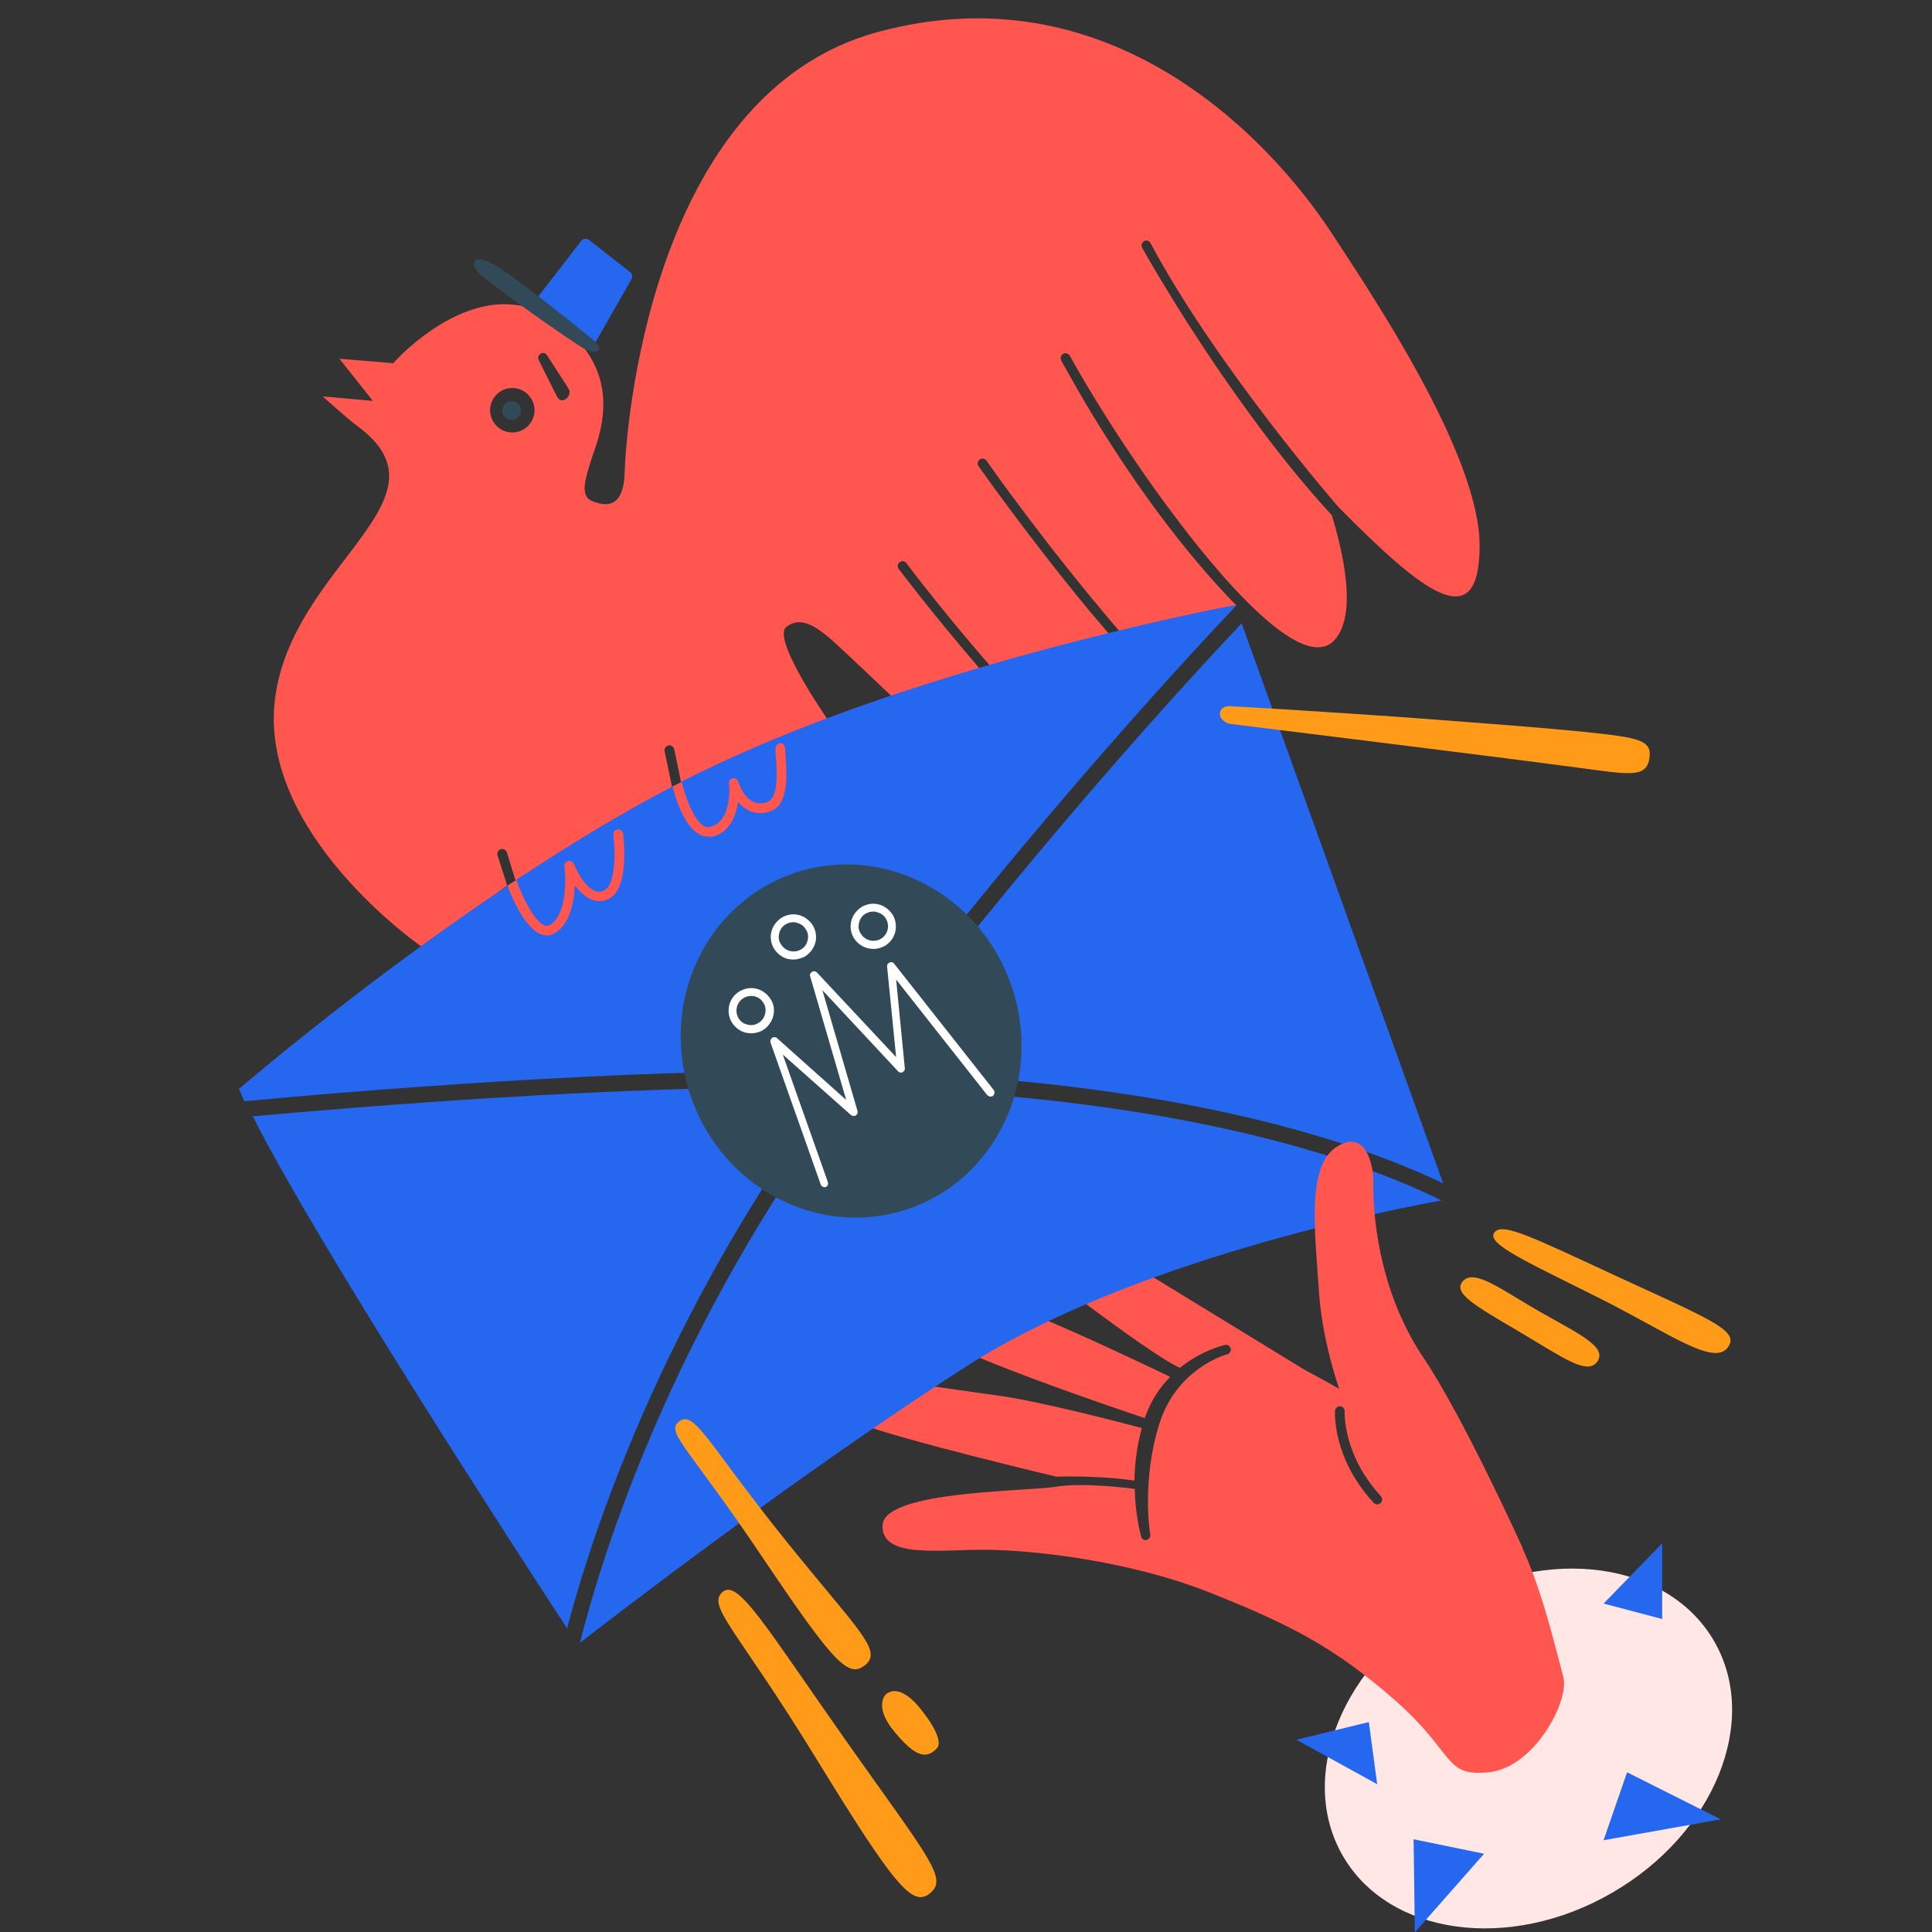 <?xml version="1.0" encoding="utf-8"?>
<!-- Generator: Adobe Illustrator 22.0.1, SVG Export Plug-In . SVG Version: 6.00 Build 0)  -->
<svg version="1.1" id="Layer_2_1_" xmlns="http://www.w3.org/2000/svg" xmlns:xlink="http://www.w3.org/1999/xlink" x="0px" y="0px" viewBox="0 0 600 600" style="enable-background:new 0 0 600 600;" xml:space="preserve">

<rect x="0" y="0" width="600" height="600" fill="#333333" stroke="none"/>

<g id="Layer_3">
</g>
<g>
	<ellipse transform="matrix(0.866 -0.5 0.5 0.866 -207.911 310.121)" cx="474.7" cy="543" rx="66.6" ry="51.8" style="fill:#FFE7E6;"/>
	<g>
		<path d="M352.3,459.8c0.1-4.9,0.7-10.5,2.3-16.3c-5.9-1.6-32-8.4-44.7-10.1c-14.4-1.9-49.3-7.8-51.8-4
			c-2.5,3.8-4.7,7.5,8.8,12.7c13.5,5.2,61.2,16.5,61.2,16.5S340.4,458.1,352.3,459.8z" style="fill:#FF564F;"/>
		<path d="M284.6,411.9c10.4,8.2,62.6,25.7,70.9,28.5c1.9-5.4,4.7-9.6,7.9-12.8c-8.3-4-51.3-24.7-68.6-28.7
			C275.7,394.5,273.3,403,284.6,411.9z" style="fill:#FF564F;"/>
		<path d="M485.5,520.8c-3.8-14.2-9.4-39.2-20.5-53.2c-15-18.9-59.7-42.1-59.7-42.1l-72.9-44.6l-15.1,8.8
			c0,0,38.5,30.2,49.1,35.1c6.7-5.4,13.5-7,14-7.1c0.8-0.2,1.6,0.3,1.8,1.1c0.2,0.8-0.3,1.6-1.1,1.8c-0.2,0-15.5,4.2-21,21.4
			c-5.6,17.6-3,34.2-2.9,34.3c0.2,0.8-0.2,1.6-1,1.9c-0.1,0-0.3,0.1-0.4,0.1c-0.7,0-1.2-0.4-1.4-1.1c-0.1-0.4-1.8-6.3-2-14.8
			c-2.8-0.4-16.5-2-24.4-0.7c-8.8,1.5-53.3,1.2-53.9,11.9s18.4,7.5,32.2,7.7c13.8,0.1,43.6,3.1,69.2,13.2
			c25.6,10.2,39,17.1,57.8,33.6s14.9,23.7,29,22.3C476.5,549,487.5,528.2,485.5,520.8z M428.7,466.8c-0.3,0.3-0.7,0.4-1,0.4
			c-0.4,0-0.8-0.2-1.1-0.5c-12.9-14-12-28-12-28.6c0.1-0.8,0.8-1.4,1.6-1.4c0.8,0.1,1.4,0.8,1.4,1.6c0,0.2-0.7,13.3,11.2,26.3
			C429.4,465.3,429.4,466.3,428.7,466.8z" style="fill:#FF564F;"/>
	</g>
	<polygon points="498,498 516.2,479.3 516.2,502.8 	" style="fill:#2568EF;"/>
	<polygon points="498,571.5 505.3,550.4 534.4,565 	" style="fill:#2568EF;"/>
	<polygon points="439,571.2 460.9,575.7 439.4,600.1 	" style="fill:#2568EF;"/>
	<polygon points="427.7,554.1 425.1,534.8 402.6,540.3 	" style="fill:#2568EF;"/>
	<path d="M240.8,217.7" style="fill:none;stroke:#FFFFFF;stroke-width:3;stroke-linecap:round;stroke-linejoin:round;stroke-miterlimit:10;"/>
	<path d="M243.3,231.9" style="fill:none;stroke:#FFFFFF;stroke-width:3;stroke-linecap:round;stroke-linejoin:round;stroke-miterlimit:10;"/>
	<path d="M279.1,176.7c-0.5-0.7-0.4-1.6,0.3-2.1c0.7-0.5,1.6-0.4,2.1,0.3c0.2,0.3,10.7,14.3,26,31.9
		c12.5-3.6,25.3-7,37-9.8c-1.8-2.2-3.7-4.4-5.6-6.6c-19.9-24-34.8-45.4-35-45.6c-0.5-0.7-0.3-1.6,0.4-2.1c0.7-0.5,1.6-0.3,2.1,0.4
		c0.3,0.5,18.3,26.2,41.4,53.1c16.1-3.9,29.6-6.8,36.2-8.1c-31.5-32.4-52.9-73.6-54.4-76.1c-0.4-0.7-0.2-1.6,0.5-2.1
		c0.7-0.4,1.6-0.2,2.1,0.5c0.1,0.2,11.7,21.6,30.2,46.7c8,10.8,40.8,54.6,52.2,41.5c7-8,2.4-27.4-1-38.6c-8.3-9-16.9-19.6-25.9-32
		c-19.2-26.3-32.9-50.8-33-51.1c-0.4-0.7-0.1-1.6,0.6-2c0.7-0.4,1.6-0.2,2,0.6c20.9,39,58.4,82,58.4,82
		c26.1,26.4,43.8,40.6,43.8,11.9s-34.7-79.7-45.6-96.5C393.3,41.3,343.5-9.4,272.4,10c-71,19.4-78.1,125.1-78.4,136.6
		c-0.3,11.5-6,10.7-10.1,9c-4.1-1.6-1.9-7.4-0.3-12.8c1.6-5.5,12.3-27-11.5-43.4c-23.8-16.4-50,13.4-50,13.4l-16.7-1.4l10.4,13.1
		l-15.6-1.4c0,0,8,7.2,10.9,9.3c30.7,22.7-20.5,42.9-25.7,84.7c-5.2,41.8,45.4,76.8,45.4,76.8c8.6-6.3,15.6-10.6,26.7-18.9l-3-9.4
		c-0.2-0.8,0.2-1.6,1-1.9c0.8-0.2,1.6,0.2,1.9,1l2.7,8.7c10.4-6.4,22.1-13.4,33.5-20.2c4.8-2.9,10-5.7,15.2-8.4l-2.4-11.5
		c-0.2-0.8,0.4-1.6,1.2-1.8c0.8-0.2,1.6,0.4,1.8,1.2l2.2,10.7c22.4-11.3,45.4-20,45.4-20s-17.5-25.1-12.8-28.7
		c4.6-3.6,9.6-0.3,16.9,6.6c7.3,6.8,16.2,15.3,16.2,15.3c8.2-3.1,17.4-6.1,27-8.9C289.4,190.4,279.2,176.8,279.1,176.7z
		 M159.1,134.3c-3.8,0-6.9-3.1-6.9-6.9c0-3.8,3.1-6.9,6.9-6.9s6.9,3.1,6.9,6.9C166,131.2,162.9,134.3,159.1,134.3z M173,123.2
		l-5.7-11.4c-0.4-0.7-0.1-1.6,0.7-2c0.7-0.4,1.6-0.1,2,0.7l6.7,10.4C177.7,123.1,174.4,125.9,173,123.2z" style="fill:#FF564F;"/>
	<circle cx="158.9" cy="127.5" r="2.9" style="fill:#324A58;"/>
	<path d="M167.6,91.5l12.9-16.7c0.6-0.7,1.6-0.9,2.4-0.3l12.8,10c0.7,0.5,0.8,1.4,0.4,2.2l-11,19.3
		c-0.5,0.9-1.8,1.1-2.6,0.4l-14.7-12.5C167.1,93.2,167,92.2,167.6,91.5z" style="fill:#2568EF;"/>
	<path d="M537.1,417.6c2.3-4.7-7.4-8.5-34.7-21.1c-27.2-12.6-36.1-17.1-38.4-13.6c-2.3,3.5,10.9,9.3,33,20.4
		S533.4,425.3,537.1,417.6z" style="fill:#FF9B19;"/>
	<path d="M454.4,397.8c3.6-3.8,11.8,2.7,23.7,9.5s21.1,10.9,18,15.5c-3.1,4.5-10.7-1.2-24.4-9.3
		C458.1,405.5,450.9,401.5,454.4,397.8z" style="fill:#FF9B19;"/>
	<path d="M224.4,494.4c4.8-4.2,13.4,10.8,38.9,47c25.6,36.2,31,41.9,25.6,46.5c-5.4,4.6-10.9-1.8-35.5-41.9
		S219.4,498.8,224.4,494.4z" style="fill:#FF9B19;"/>
	<path d="M275.1,526.2c4.8-3.9,11,4.8,11,4.8s7.6,9.1,4.8,12c-3.3,3.5-6.8,2.5-13.2-5.3
		C271.2,529.9,275.1,526.2,275.1,526.2z" style="fill:#FF9B19;"/>
	<path d="M184.3,105.6c-0.4-0.3-22.4-18.3-30-22.9c-7.6-4.6-8.8-0.9-5.2,2.5c3.5,3.3,28.8,21.3,32.7,23.3
		C185.7,110.4,187.7,108.4,184.3,105.6z" style="fill:#324A58;"/>
	<g>
		<path d="M279.5,333.2c69.7,3,128.4,15.1,168.7,34.3l-62.6-173.9c-21.3,22.5-66.1,71.9-117.4,139.2
			C272.1,332.9,275.8,333.1,279.5,333.2z" style="fill:#2568EF;"/>
		<path d="M262,332.7c0.1-0.1,0.2-0.3,0.3-0.4c53.6-70.6,100.5-121.9,121.3-143.9l-0.5-0.4c0,0-95.1,17.7-164.1,51.1
			c-68.4,33.1-144.8,99.1-144.8,99.1c0.5,1.2,1.1,2.4,1.7,3.8C106.6,339.1,194.8,331.6,262,332.7z" style="fill:#2568EF;"/>
		<path d="M279.3,338.2c-4.8-0.2-9.7-0.4-14.8-0.5c-56.2,74.9-77.9,146.6-84.4,172.5c6.8-5.3,66.5-51.5,119.9-85.8
			c51.5-33.1,133.1-49,147.7-51.6C408.1,353.4,349.3,341.2,279.3,338.2z" style="fill:#2568EF;"/>
		<path d="M78.5,346.7c20.9,41.2,82.6,136,97.6,159c7.5-28.5,29.4-96.6,82.2-168C193.2,336.9,110,343.8,78.5,346.7z" style="fill:#2568EF;"/>
	</g>
	<path d="M426.5,366.9c-0.2,14.6,3.2,36.4,15.6,54.8c12.4,18.4,30.8,59.1,30.8,59.1s-20.2,15.3-33.9-3.6
		c-13.8-18.9-27.6-49.5-29.4-76.2c-1.3-19.3-3.8-39,5.6-44.9C424.9,350.1,426.6,363.6,426.5,366.9z" style="fill:#FF564F;"/>
	<g>
		<path d="M169.8,290.5c-0.5,0-1-0.1-1.6-0.3c-5.6-1.8-10.2-13.9-10.6-15.2l2.8-1.7c1.4,4.5,5.6,13.1,8.8,14.1
			c0.7,0.2,1.3,0.1,2-0.4c4.8-3.5,4.6-14.2,4.1-18c-0.1-0.8,0.4-1.5,1.1-1.6c0.7-0.2,1.5,0.2,1.8,0.9c0.8,1.9,3.4,7.2,6.6,8.4
			c1,0.4,2,0.3,3-0.3c3.3-1.8,3.4-11.4,2.7-17.1c-0.1-0.8,0.5-1.6,1.3-1.7c0.8-0.1,1.6,0.5,1.7,1.3c0.2,1.7,1.9,16.8-4.2,20.1
			c-1.8,1-3.6,1.1-5.5,0.4c-2.1-0.8-3.9-2.6-5.3-4.5c-0.2,4.9-1.3,11.3-5.5,14.4C172,290.1,170.9,290.5,169.8,290.5z" style="fill:#FF564F;"/>
	</g>
	<g>
		<path d="M219.8,259.8c-1,0-2.1-0.3-3-0.9c-5.1-3.1-7.7-13.6-7.9-14.7l2.8-1.3c0.7,2.9,3.3,11.4,6.7,13.5
			c0.7,0.4,1.4,0.6,2.1,0.4c7.1-1.7,6-13.4,5.9-13.5c-0.1-0.8,0.4-1.5,1.2-1.6c0.8-0.1,1.5,0.3,1.7,1.1c0,0,1.3,4.5,4.4,6.1
			c1.3,0.7,2.8,0.8,4.5,0.2c4.3-1.4,2.8-12.3,2.6-16.4c-0.1-2.1,2.8-2.8,3-0.3c0.3,5.7,2,17.4-4.7,19.6c-2.5,0.8-4.7,0.7-6.8-0.4
			c-1.3-0.7-2.3-1.6-3.1-2.6c-0.6,4.3-2.5,9.5-8.1,10.9C220.7,259.8,220.3,259.8,219.8,259.8z" style="fill:#FF564F;"/>
	</g>
	
		<ellipse transform="matrix(0.948 -0.317 0.317 0.948 -88.917 100.661)" cx="264.5" cy="323.3" rx="52.7" ry="55.1" style="fill:#324A58;"/>
	<g>
		<path d="M256.1,368.7c-0.5,0-1-0.3-1.2-0.8l-15.6-44.1c-0.2-0.5,0-1.1,0.5-1.5c0.5-0.3,1.1-0.3,1.5,0.1l21.5,19.2
			l-11.2-38.4c-0.2-0.6,0.1-1.1,0.6-1.4s1.1-0.2,1.5,0.2l24.6,26.3l-2.8-28.1c-0.1-0.6,0.3-1.1,0.8-1.3c0.5-0.2,1.1-0.1,1.4,0.4
			l30.9,39.2c0.4,0.5,0.3,1.3-0.2,1.8c-0.5,0.4-1.3,0.3-1.8-0.2l-28.3-35.9l2.7,27.5c0.1,0.5-0.2,1-0.7,1.3
			c-0.5,0.2-1.1,0.1-1.4-0.3l-23.5-25.2l10.9,37.5c0.2,0.5-0.1,1.1-0.5,1.4c-0.5,0.3-1.1,0.2-1.5-0.1l-21.2-18.8l14,39.6
			c0.2,0.7-0.1,1.4-0.8,1.6C256.4,368.6,256.3,368.7,256.1,368.7z" style="fill:#FFFFFF;"/>
	</g>
	<g>
		<path d="M271.2,294.7c-2.4,0-4.8-1.3-6.1-3.5c-0.9-1.6-1.2-3.5-0.7-5.3s1.7-3.3,3.3-4.3c1.6-0.9,3.5-1.2,5.3-0.7
			c1.8,0.5,3.3,1.7,4.3,3.3c1.9,3.4,0.8,7.7-2.6,9.6C273.6,294.4,272.4,294.7,271.2,294.7z M271.2,283.1c-0.8,0-1.6,0.2-2.3,0.6
			c-1.1,0.6-1.8,1.6-2.1,2.8c-0.3,1.2-0.2,2.4,0.5,3.4c1.3,2.2,4,2.9,6.2,1.7c2.2-1.3,2.9-4,1.7-6.2c-0.6-1.1-1.6-1.8-2.8-2.1
			C272,283.1,271.6,283.1,271.2,283.1z" style="fill:#FFFFFF;"/>
	</g>
	<g>
		<path d="M246.4,298c-0.6,0-1.2-0.1-1.8-0.2c-1.8-0.5-3.3-1.7-4.3-3.3c-0.9-1.6-1.2-3.5-0.7-5.3s1.7-3.3,3.3-4.3
			c1.6-0.9,3.5-1.2,5.3-0.7c1.8,0.5,3.3,1.7,4.3,3.3l0,0c0.9,1.6,1.2,3.5,0.7,5.3c-0.5,1.8-1.7,3.3-3.3,4.3
			C248.8,297.6,247.6,298,246.4,298z M246.4,286.4c-0.8,0-1.6,0.2-2.3,0.6c-1.1,0.6-1.8,1.6-2.1,2.8c-0.3,1.2-0.2,2.4,0.5,3.4
			c1.3,2.2,4,2.9,6.2,1.7c1.1-0.6,1.8-1.6,2.1-2.8c0.3-1.2,0.2-2.4-0.5-3.4l0,0c-0.6-1.1-1.6-1.8-2.8-2.1
			C247.1,286.4,246.7,286.4,246.4,286.4z" style="fill:#FFFFFF;"/>
	</g>
	<g>
		<path d="M233.3,320.9c-0.6,0-1.2-0.1-1.8-0.2c-1.8-0.5-3.3-1.7-4.3-3.3c-1.9-3.4-0.8-7.7,2.6-9.6
			c1.6-0.9,3.5-1.2,5.3-0.7c1.8,0.5,3.3,1.7,4.3,3.3s1.2,3.5,0.7,5.3s-1.7,3.3-3.3,4.3C235.7,320.6,234.5,320.9,233.3,320.9z
			 M233.3,309.3c-0.8,0-1.6,0.2-2.3,0.6c-2.2,1.3-2.9,4-1.7,6.2c0.6,1.1,1.6,1.8,2.8,2.1c1.2,0.3,2.4,0.2,3.4-0.5
			c1.1-0.6,1.8-1.6,2.1-2.8c0.3-1.2,0.2-2.4-0.5-3.4l0,0c-0.6-1.1-1.6-1.8-2.8-2.1C234.1,309.4,233.7,309.3,233.3,309.3z" style="fill:#FFFFFF;"/>
	</g>
	<path d="M382,224.8c0,0,84.4,10.4,108,13.6c15.4,2,21.2,3.4,22.2-2.7c1-5.9-3-6.6-20.1-8.4c-17.1-1.7-34.7-2.9-54-4.4
		c-19.3-1.4-54.7-3.6-56.4-3.6C378,219.3,377.7,223.8,382,224.8z" style="fill:#FF9B19;"/>
	<path d="M210.5,441.8c5-4.7,8.8,6,34.3,37.6c21.9,27.1,29.2,33.1,24,37.6c-5.2,4.4-9.6-0.1-31.9-33.2
		C214.7,450.7,207,445,210.5,441.8z" style="fill:#FF9B19;"/>
</g>
</svg>
